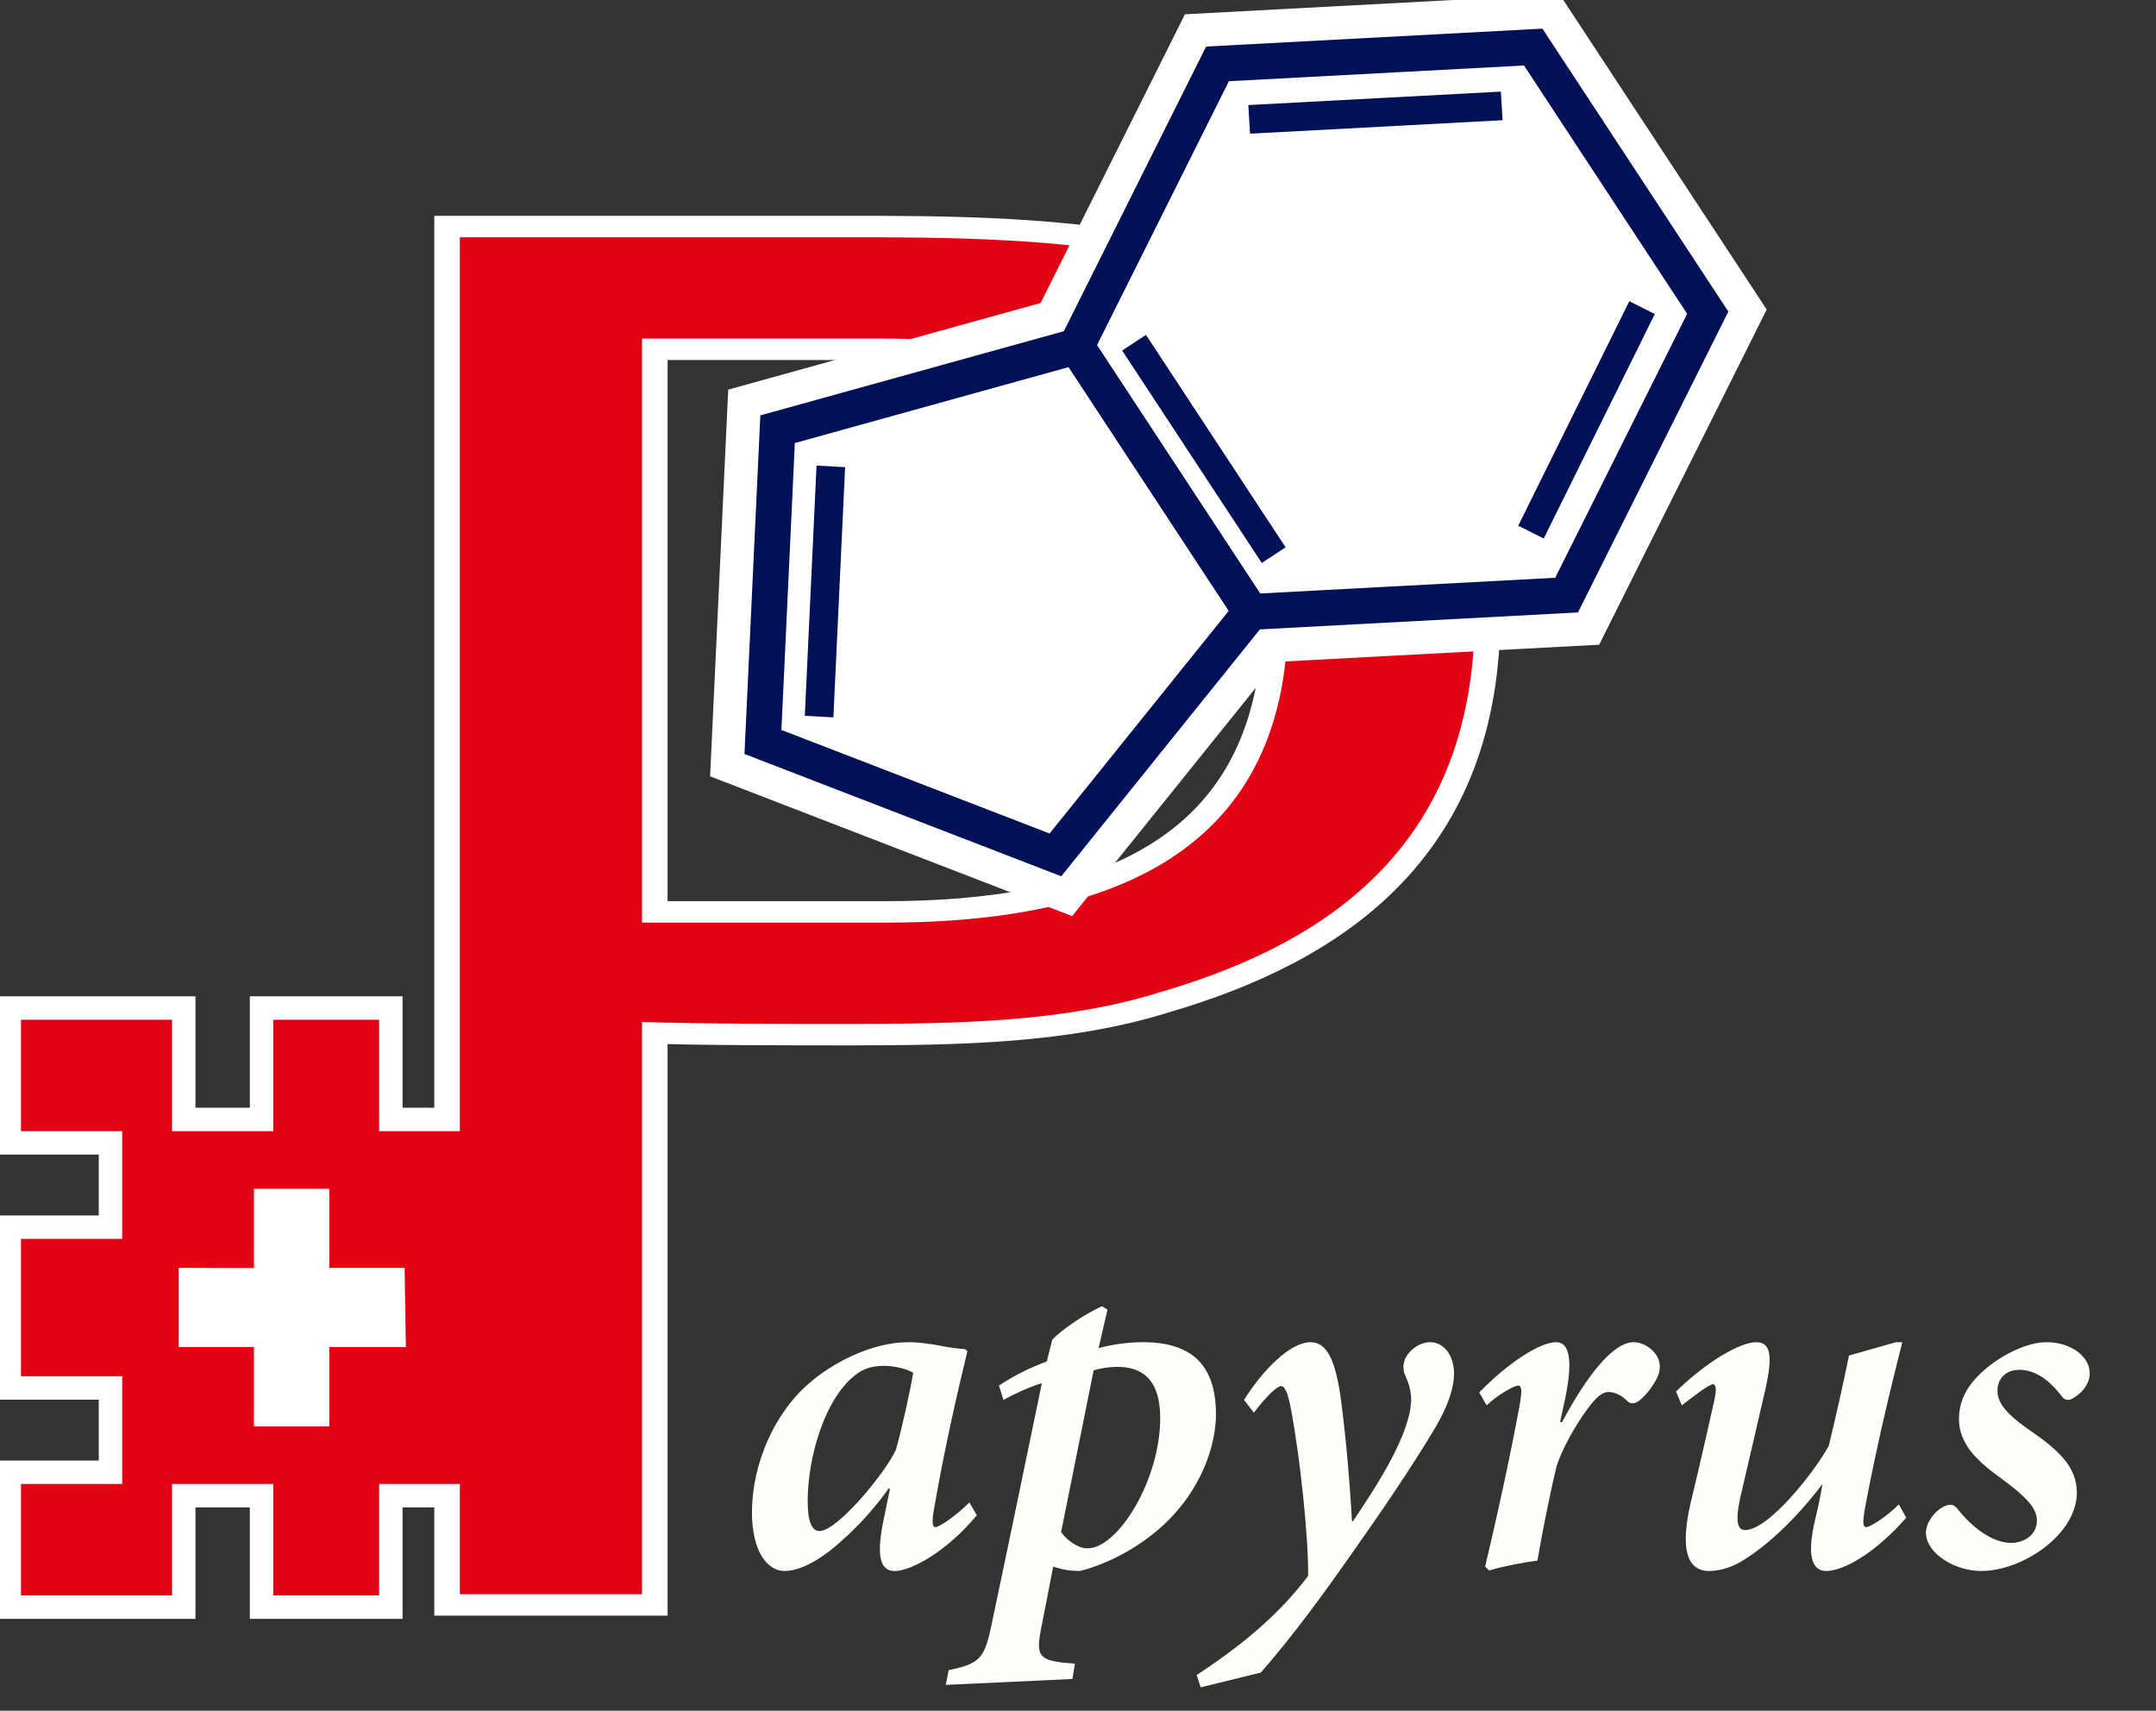 <?xml version="1.0" encoding="UTF-8" standalone="no"?>
<svg
   xmlns:dc="http://purl.org/dc/elements/1.1/"
   xmlns:cc="http://creativecommons.org/ns#"
   xmlns:rdf="http://www.w3.org/1999/02/22-rdf-syntax-ns#"
   xmlns:svg="http://www.w3.org/2000/svg"
   xmlns="http://www.w3.org/2000/svg"
   xmlns:sodipodi="http://sodipodi.sourceforge.net/DTD/sodipodi-0.dtd"
   xmlns:inkscape="http://www.inkscape.org/namespaces/inkscape"
   inkscape:version="1.0 (4035a4fb49, 2020-05-01)"
   sodipodi:docname="Papyrus_trnsp-bg-white.svg"
   id="svg112"
   viewBox="0 0 185.05 146.83"
   version="1.1"
   height="146.83mm"
   width="185.05mm">
  <rect x="0" y="0" width="185.05" height="146.83" fill="#333333" stroke="none"/>
  <sodipodi:namedview
     inkscape:current-layer="g108"
     inkscape:window-maximized="1"
     inkscape:window-y="-8"
     inkscape:window-x="-8"
     inkscape:cy="379.76859"
     inkscape:cx="349.70079"
     inkscape:zoom="1.5641104"
     showgrid="false"
     id="namedview114"
     inkscape:window-height="1017"
     inkscape:window-width="1920"
     inkscape:pageshadow="2"
     inkscape:pageopacity="0"
     guidetolerance="10"
     gridtolerance="10"
     objecttolerance="10"
     borderopacity="1"
     bordercolor="#666666"
     pagecolor="#ffffff" />
  <defs
     id="defs22">
    <clipPath
       id="clipath_lpe_path-effect12318">
      <path
         id="path2"
         fill="#fff"
         display="none"
         d="m400.99 248.85h6.111v6.411h6.111l0.1 6.429h-6.211v6.429h-6.111v-6.429h-6.111v-6.429l6.111 0.017z" />
      <path
         id="path4"
         fill="#fff"
         d="m375.19 228.23h49.73v60.5h-49.73zm25.8 20.615 1e-4 6.429-6.111-0.017v6.429h6.111v6.429h6.111v-6.429h6.211l-0.1-6.429h-6.111v-6.411z"
         class="powerclip" />
    </clipPath>
    <clipPath
       id="clipPath6989">
      <path
         id="path7"
         fill="#fff"
         display="none"
         d="m400.99 248.85h6.111v6.411h6.111l0.1 6.429h-6.211v6.429h-6.111v-6.429h-6.111v-6.429l6.111 0.017z" />
      <path
         id="path9"
         fill="#fff"
         d="m377.09 230.13h45.93v56.7h-45.93zm23.9 18.715 1e-4 6.429-6.111-0.017v6.429h6.111v6.429h6.111v-6.429h6.211l-0.1-6.429h-6.111v-6.411z"
         class="powerclip" />
    </clipPath>
    <clipPath
       id="clipPath7812">
      <path
         id="path12"
         stroke-width=".72"
         fill="#001158"
         display="none"
         d="m700.07 872.06c0.605 0 1.325 0.173 1.699 0.403-0.144 0.893-0.634 3.168-1.008 4.493-0.634 1.382-3.427 4.752-4.464 4.752-0.432 0-0.691-0.518-0.691-1.728 0-2.592 1.008-6.106 2.88-7.459 0.432-0.317 0.922-0.461 1.555-0.461z" />
      <path
         id="path14"
         stroke-width=".72"
         fill="#001158"
         d="m683.54 861.91h31.229v31.26h-31.229zm16.533 10.146h-0.029c-0.634 0-1.123 0.144-1.555 0.461-1.872 1.354-2.88 4.867-2.88 7.459 0 1.21 0.259 1.728 0.691 1.728 1.037 0 3.83-3.37 4.464-4.752 0.374-1.325 0.864-3.6 1.008-4.493-0.374-0.23-1.094-0.403-1.699-0.403z"
         class="powerclip" />
    </clipPath>
    <clipPath
       id="clipPath9236">
      <path
         id="path17"
         stroke-width=".72"
         fill="#001158"
         display="none"
         d="m719.38 872.32c1.296 0 2.506 0.576 2.506 2.995 0 3.629-2.477 7.603-4.234 7.603-0.576 0.029-1.267-0.518-1.555-0.95l1.901-9.446c0.403-0.115 0.893-0.202 1.354-0.202z" />
      <path
         id="path19"
         stroke-width=".72"
         fill="#001158"
         d="m698.95 858.81h34.933v43.681h-34.933zm20.432 13.513h-0.029c-0.461 0-0.95 0.086-1.354 0.202l-1.901 9.446c0.288 0.432 0.979 0.979 1.555 0.95 1.757 0 4.234-3.974 4.234-7.603 0-2.419-1.21-2.995-2.506-2.995z"
         class="powerclip" />
    </clipPath>
  </defs>
  <g
     id="g110"
     transform="translate(37.987 -5.837)">
    <g
       id="g108"
       transform="matrix(1.058 0 0 1.058 -703.35 -797.58)">
      <g
         id="g24"
         transform="translate(248.5 606.97)" />
      <path
         d="m 707.53,881.26 c -1,1 -2.4,2 -2.76,2 -0.24,0 -0.32,-0.4 -0.08,-1.64 0.84,-4.84 1.92,-9.52 2.68,-12.64 l -0.2,-0.16 c -0.6,-0.04 -1.24,-0.12 -2.04,-0.28 -0.88,-0.16 -1.72,-0.28 -2.52,-0.28 h -0.04 c -3,0 -6.24,1.72 -8.12,3.4 -2.76,2.4 -4.56,6.52 -4.56,10.4 0,3.16 1.24,4.76 2.64,4.76 1.28,0 2.84,-0.92 4.08,-1.96 1.32,-1.12 2.92,-2.68 4.36,-4.72 h 0.12 l -0.56,2.72 c -0.68,3.4 0.08,3.96 0.96,3.96 1.24,0 4.12,-1.48 6.64,-4.52 z m -6.92,-11.08 c 0.84,0 1.84,0.24 2.36,0.56 -0.2,1.24 -0.88,4.4 -1.4,6.24 -0.88,1.92 -4.76,6.6 -6.2,6.6 -0.6,0 -0.96,-0.72 -0.96,-2.4 0,-3.6 1.4,-8.48 4,-10.36 0.6,-0.44 1.28,-0.64 2.16,-0.64 z"
         id="path40"
         style="fill:#fffffa;fill-opacity:1" />
      <path
         d="m 718.73,865.62 -0.44,-0.28 c -1.32,0.6 -3.16,1.8 -4.04,2.72 l -0.44,1.76 c -1.28,0.48 -2.64,1.12 -3.88,1.96 l 0.36,1.16 c 0.88,-0.48 1.88,-0.96 3.12,-1.36 -1.36,6.56 -2.72,13.16 -4.16,19.96 -0.52,2.4 -1,2.84 -3.4,3.32 l -0.24,1.2 10.28,-0.48 0.2,-1.24 -0.92,-0.08 c -1.96,-0.24 -2.24,-0.6 -1.84,-2.68 l 1,-5.12 c 0.8,0.28 1.48,0.36 2.16,0.36 2.72,-0.68 5.72,-2.44 7.68,-4.64 2.24,-2.48 3.36,-5.56 3.36,-8.08 0,-3.72 -1.72,-5.84 -5.88,-5.84 -1.2,0 -2.44,0.16 -3.64,0.48 z m 0.8,4.64 c 1.8,0 3.48,0.8 3.48,4.16 0,5.04 -3.44,10.56 -5.88,10.56 -0.8,0.04 -1.76,-0.72 -2.16,-1.32 l 2.64,-13.12 c 0.56,-0.16 1.24,-0.28 1.88,-0.28 z"
         id="path42"
         style="fill:#fffffa;fill-opacity:1" />
      <path
         d="m 738.57,882.78 c -0.2,-3.36 -0.44,-6.2 -0.84,-9.4 -0.44,-3.68 -1.2,-5.12 -2.52,-5.12 -1.64,0 -3.84,2.2 -5.4,4.68 l 0.8,1.04 c 1.08,-1.44 1.92,-2.16 2.2,-2.16 0.28,0 0.56,0.44 0.84,2.04 0.68,3.64 1.4,10.16 1.36,13.36 -2.12,2.8 -4.84,5.28 -9.04,8.04 l 0.32,1 4.88,-1.2 c 2.6,-2.96 5.04,-6.32 7.4,-9.68 2.24,-3.16 4.96,-7.16 6.76,-10.2 1.08,-1.84 1.52,-3.28 1.52,-4.4 -0.04,-1.64 -0.96,-2.52 -1.92,-2.52 -0.8,0 -1.6,0.52 -2,1.24 -0.2,0.4 -0.24,0.84 -0.12,1.28 0.2,0.48 0.52,1.08 0.56,2.04 0,2.84 -2.76,7.04 -4.72,9.96 z"
         id="path44"
         style="fill:#fffffa;fill-opacity:1" />
      <path
         d="m 755.45,874.74 0.4,-1.84 c 0.64,-3.12 0.4,-4.64 -0.72,-4.64 -1.36,0 -4,1.76 -6.24,4.08 l 0.6,1.04 c 0.84,-0.8 2.2,-1.6 2.56,-1.6 0.32,0 0.32,0.52 0.08,1.8 -0.8,4.28 -1.76,8.68 -2.76,12.88 l 0.32,0.32 c 1.08,-0.32 2.64,-0.64 3.92,-0.8 0.4,-2.32 1,-5.36 1.56,-7.68 0.44,-1.36 1.48,-3.24 2.48,-4.6 0.84,-1.16 1.32,-1.4 1.72,-1.4 0.48,0 1.04,0.24 1.52,0.72 0.28,0.28 0.6,0.24 0.96,0 0.44,-0.36 0.84,-0.8 1.28,-1.52 0.48,-0.72 0.56,-1.56 0.12,-2.2 -0.4,-0.6 -1.12,-1.04 -1.84,-1.04 -1.68,0 -3.84,2.8 -5.8,6.48 z"
         id="path46"
         style="fill:#fffffa;fill-opacity:1" />
      <path
         d="m 782.93,881.42 c -1,1 -2.32,1.84 -2.64,1.84 -0.28,0 -0.32,-0.36 -0.08,-1.68 0.92,-4.88 1.96,-9.2 3,-13.32 h -0.52 l -3.8,1.08 c -0.52,2.52 -1.08,5 -1.64,7.32 -1.08,2 -4.84,6.84 -6.8,6.84 -0.6,0 -0.8,-0.68 -0.4,-2.56 0.68,-2.88 1.36,-5.88 2.04,-8.8 0.68,-2.96 0.36,-3.88 -0.72,-3.88 -1.36,0 -4.04,1.6 -6.52,4 l 0.48,1.12 c 1.12,-0.88 2.24,-1.72 2.56,-1.72 0.24,0.16 0.28,0.44 0,1.64 -0.6,2.68 -1.2,5.32 -1.84,7.96 -1.12,4.8 0.32,5.56 1.48,5.56 0.92,0 1.96,-0.32 2.92,-0.96 1.48,-0.92 3.84,-2.88 6.24,-6.04 h 0.04 c -0.16,0.96 -0.36,1.88 -0.6,2.88 -0.68,2.92 -0.24,4.12 0.92,4.12 1.36,0 3.92,-1.4 6.48,-4.32 z"
         id="path48"
         style="fill:#fffffa;fill-opacity:1" />
      <path
         d="m 794.89,868.26 c -1.44,0 -3.32,0.88 -4.72,2 -1.84,1.48 -2.36,2.88 -2.36,4.24 0,2.36 2.04,3.8 3.84,5.12 1.96,1.48 2.48,2.28 2.48,3.12 0,1.04 -0.88,1.8 -2.12,1.8 -1.36,0 -3,-1.08 -4.32,-2.76 -0.32,-0.4 -0.64,-0.44 -1.24,-0.12 -0.68,0.4 -1.32,1.24 -1.32,2.08 0.04,1.68 2.36,3.08 4.48,3.08 3.36,0 7.76,-2.96 7.76,-6.36 0,-2 -1.36,-3.36 -3.68,-4.96 -1.52,-1.04 -2.76,-2.08 -2.76,-3.28 0,-1.04 0.72,-1.72 1.76,-1.72 1.48,0 2.6,1.04 3.44,2.12 0.24,0.36 0.6,0.44 1.04,0.12 0.76,-0.48 1.28,-1.24 1.24,-2 0,-1.28 -1.48,-2.48 -3.48,-2.48 z"
         id="path50"
         style="fill:#fffffa;fill-opacity:1" />
      <g
         id="g60"
         stroke-width="3.8"
         stroke="#fff"
         fill="none"
         transform="translate(248.5 606.97)">
        <g
           id="g56"
           aria-label="P"
           transform="scale(1.091 .916)">
          <path
             id="path54"
             stroke-width="3.8"
             stroke="#fff"
             fill="none"
             d="m396.4 248.09v-51.725h17.418c3.343 0 8.621 0.176 12.491 0.88 9.325 2.287 18.121 8.797 18.121 23.575 0 22.168-14.603 27.27-29.909 27.27zm0 59.482v-50.685c4.398 0.176 10.732 0.176 15.306 0.176 8.269 0 16.186-0.176 23.223-2.815 12.667-4.398 23.399-13.195 23.399-33.604 0-18.297-10.028-27.27-21.992-30.965-8.093-2.287-17.594-2.287-24.455-2.287h-29.029v120.18z" />
        </g>
        <path
           id="path58"
           clip-path="url(#clipath_lpe_path-effect12318)"
           d="m382.09 235.13h12.256v9.039h8.209v-9.039h8.591v9.039h6.875v28.622h-6.875v9.039h-8.591v-9.039h-8.209v9.039h-12.256v-9.039h8.209v-8.737h-8.209v-11.148h8.209v-8.737h-8.209z" />
      </g>
      <path
         id="path62"
         stroke-width=".25"
         stroke="#fff"
         fill="#fff"
         d="m394.88 248.85h18.333l0.1 19.271h-18.433z"
         transform="translate(248.5 606.97)" />
      <g
         id="g66"
         aria-label="P"
         stroke-width=".916"
         fill="#e30214"
         transform="matrix(1.091 0 0 .916 248.5 606.97)">
        <path
           id="path64"
           d="m396.4 248.09v-51.725h17.418c3.343 0 8.621 0.176 12.491 0.88 9.325 2.287 18.121 8.797 18.121 23.575 0 22.168-14.603 27.27-29.909 27.27zm0 59.482v-50.685c4.398 0.176 10.732 0.176 15.306 0.176 8.269 0 16.186-0.176 23.223-2.815 12.667-4.398 23.399-13.195 23.399-33.604 0-18.297-10.028-27.27-21.992-30.965-8.093-2.287-17.594-2.287-24.455-2.287h-29.029v120.18z" />
      </g>
      <path
         id="path68"
         fill="#e30214"
         clip-path="url(#clipPath6989)"
         d="m382.09 235.13h12.256v9.039h8.209v-9.039h8.591v9.039h6.875v28.622h-6.875v9.039h-8.591v-9.039h-8.209v9.039h-12.256v-9.039h8.209v-8.737h-8.209v-11.148h8.209v-8.737h-8.209z"
         transform="translate(248.5 606.97)" />
      <g
         id="g106"
         transform="matrix(1.387 .819 -.819 1.387 449.58 -279.03)">
        <g
           id="g86"
           stroke-width="2.861"
           stroke="#fff"
           fill="#fff"
           transform="matrix(-.788 1.613 -1.627 -.792 1013 -319.61)">
          <g
             id="g74"
             transform="rotate(-30.359 531.76 65.407)">
            <path
               id="path70"
               d="m541.66 62.778-7.725 4.31-7.595-4.535 0.13-8.845 7.725-4.31 7.595 4.535z"
               transform="rotate(-30.309 537.97 73.544)" />
            <path
               id="path72"
               d="m531.23 70.007 4.494-7.619 8.53 1.925 0.806 8.707-8.032 3.457z" />
          </g>
          <g
             id="g84">
            <path
               id="path76"
               d="m532.22 68.845 0.021-7.076" />
            <path
               id="path78"
               d="m526.07 72.27-6.118-3.557" />
            <path
               id="path80"
               d="m519.79 61.876 6.074-3.514" />
            <path
               id="path82"
               d="m541.23 70.617 4.147-5.634" />
          </g>
        </g>
        <g
           id="g104"
           stroke="#001158"
           fill="none"
           transform="matrix(-.788 1.613 -1.627 -.792 1013 -319.61)">
          <g
             id="g92"
             transform="rotate(-30.359 531.76 65.407)">
            <path
               id="path88"
               d="m541.66 62.778-7.725 4.31-7.595-4.535 0.13-8.845 7.725-4.31 7.595 4.535z"
               transform="rotate(-30.309 537.97 73.544)" />
            <path
               id="path90"
               d="m531.23 70.007 4.494-7.619 8.53 1.925 0.806 8.707-8.032 3.457z" />
          </g>
          <g
             id="g102">
            <path
               id="path94"
               stroke-width=".8px"
               d="m532.22 68.845 0.021-7.076" />
            <path
               id="path96"
               stroke-width=".8px"
               d="m526.07 72.27-6.118-3.557" />
            <path
               id="path98"
               stroke-width=".795"
               d="m519.79 61.876 6.074-3.514" />
            <path
               id="path100"
               stroke-width=".8px"
               d="m541.23 70.617 4.147-5.634" />
          </g>
        </g>
      </g>
    </g>
  </g>
</svg>

